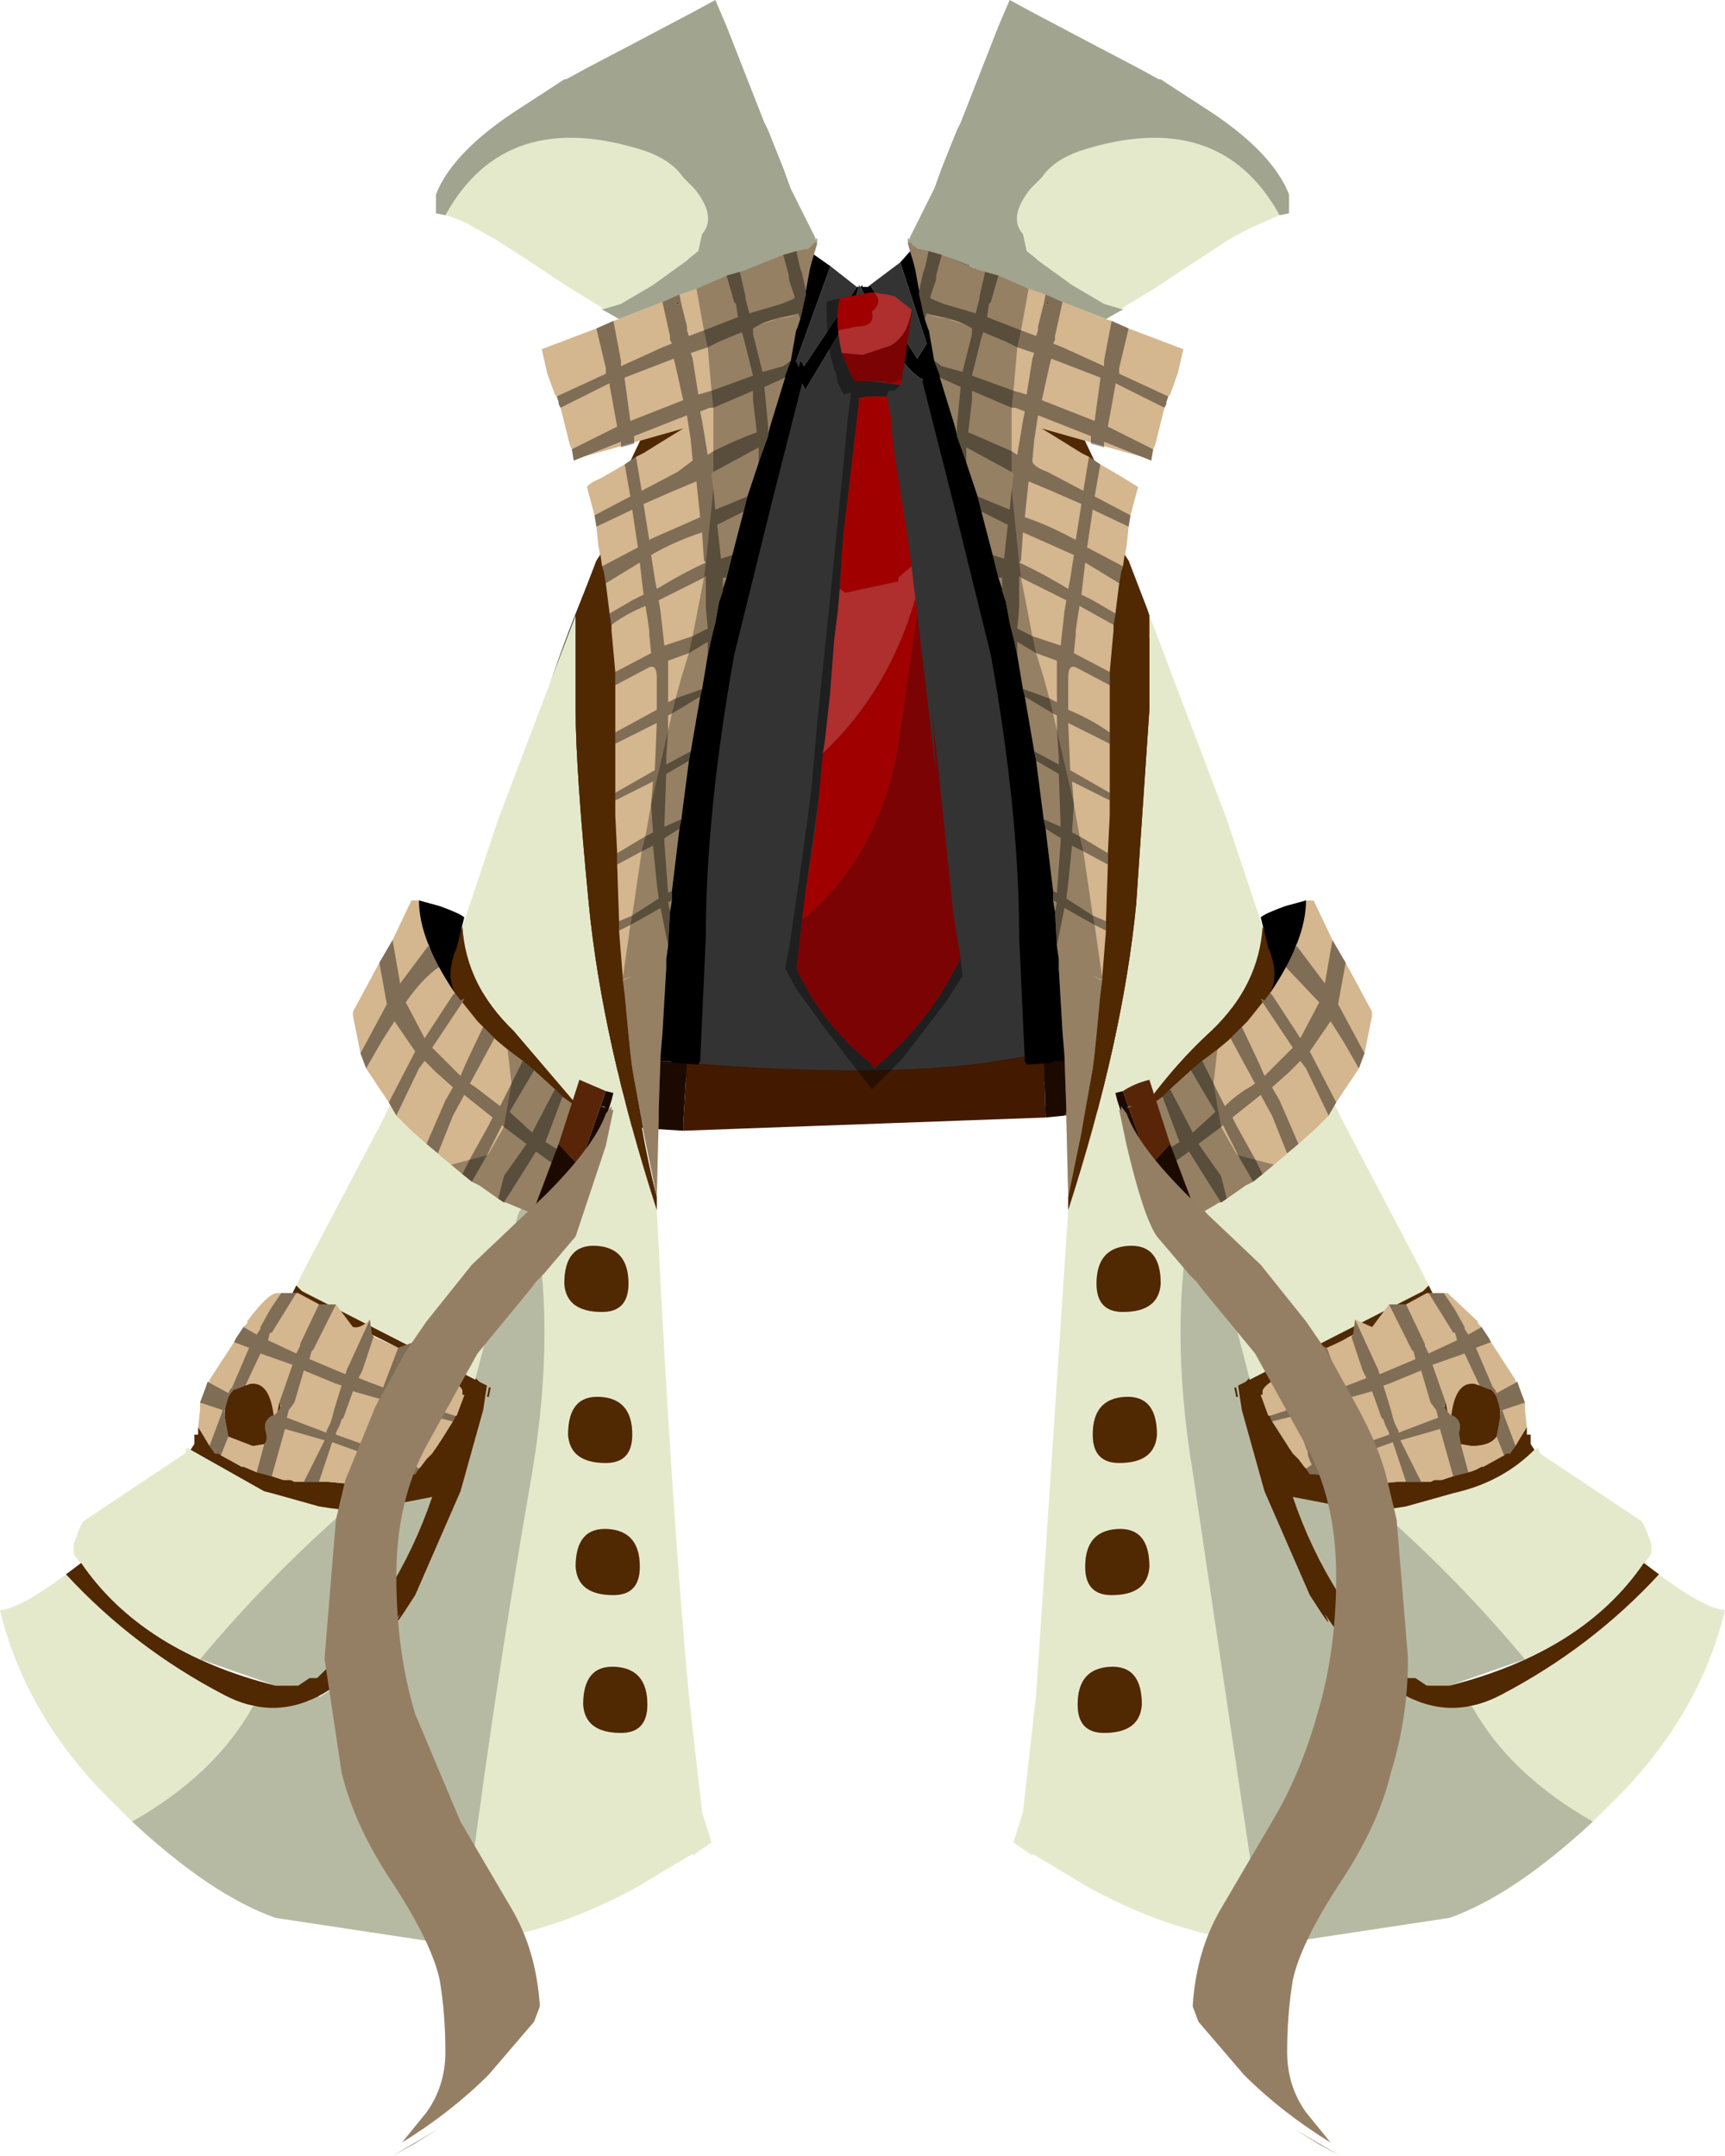 <svg xmlns="http://www.w3.org/2000/svg" xmlns:ffdec="https://www.free-decompiler.com/flash" xmlns:xlink="http://www.w3.org/1999/xlink" ffdec:objectType="frame" width="45.7" height="57.1"><use ffdec:characterId="1" xlink:href="#a" width="45.7" height="57.1"/><defs><g id="a" fill-rule="evenodd"><path fill="#333" d="M24.6 6.25q.35.05.95.65l.1.05-.35.75zm1 1.55q6.15 8.55 7.1 19.35l.05.9q0 .4-2.1.5l-4.55.15-6.45-.1-1.25-.05h-.2l-1.05-.05-4.5-.35.05-.7v-.05l.05-.55Q13.75 16.2 20 7.7v-.1l.75 1.75-.05-.7-.75-1.7.2-.2.75-.4.1.1-.05.05h.3l.25.2q-.9 1.7-.65 3.4h.05L22 7.05l.7.55-1.4 2.1-.05-.1-.05-.05-.1.35.25.45v-.05l1.2-2 .2-.7v-.05l.05.05q1.05 2.2 1.65 2.45l.3-.45.05.15.05.05q.5-.7.5-1.45zm-2.55-.25.8-.6.7 2.15-.25.4z"/><path d="m23.85 6.95.4-.45h.25l-.1-.25h.2l.7 1.45.35-.75.05.05-.25.6.15.2-.25.55q0 .75-.5 1.45l-.05-.05-.05-.15-.3.45q-.6-.25-1.65-2.45l-.05-.05.05.05.05-.05v.05H23l.05-.05L24.3 9.5l.25-.4zM20 7.6l-.1-.5.05-.15.75 1.7.05.7zm1.5-.9.5.35-1.1 3.05h-.05q-.25-1.7.65-3.4m1.2.9h.05l-.2.7-1.2 2v.05l-.25-.45.1-.35.05.05.05.1zm1.85-1.05v.05z"/><path fill="#431900" d="M18.2 28.15q4.9.4 7.9 0l1.55-.25.05 1.7-9.6.35v-.2zm10.35-.35.35-.05 1.05-.2 2.7-.5.05.2q-1.6.2-2.8.7l.15 1.3-1.85.3q.5-.85.35-1.75M17.3 29.9l-2.65-.25.5-.65-.05-.65-.1-.15-2.35-.4v-.25l2.1.25.55.1h.25l1.7.2-.1.45q-.1.8.15 1.35"/><path fill="#722f07" d="m32.7 27.25.2.85q.1.5-.2.6l-2.65.55-.15-1.3q1.2-.5 2.8-.7m-18.05 2.4-2.1-.35.1-1.5 2.35.4.1.15.05.65z"/><path fill="#1c0a00" d="m17.25 28.1.95.05-.1 1.6v.2l-.8-.05q-.25-.55-.15-1.35zm10.4-.2.9-.1q.15.9-.35 1.75l-.5.05z"/><path fill-opacity=".4" d="M23.5 10.45v.05h-.55l-.2.05v.15l-.4 3.4-.15 2.05-.1.8-.1 1.35-.3 2.75-.35 2.5-.25 2.1q.65 1.45 1.95 2.5l.1.15q1.35-1.1 2.1-2.55l.2-.35.05.45-.45.7-1.15 1.5-.8.8-1.2-1.55-.8-1.1-.3-.55.1-.5.25-1.7.25-1.8.05-.4.05-.4.05-.55.1-1.15.3-2.9.15-1.5.3-3 .05-.6.1-.75-.2.05v-.15.15l-.15-.3-.05-.25q-.25-.6-.25-1.7V8l.15-.05.2-.05q-.2 1.15.35 2.1l.05.05 1.2.15-.05.05-.1.1h-.15z"/><path fill="#a10000" d="M22.2 8.75q-.05-.45.05-.85l.8-.15h.1q.25.25-.05.5.1.4-.4.4zm1.7 1.3-.05.15-.3-.05zm-.4.1-.2-.05h.2zm-1.25 5.45.05-.9.05-.6.4-3.4v-.15l.2-.05h.55l.1.55v.1l.1.9.35 2.2.1.75-.35.3v.1l-1.4.3zm2 .25.05.35v.05l-.5 3.5q-.5 2.85-2.4 4.5l-.15.1.1-.8.25-1.6.1-.9.1-1.1q1.75-1.65 2.45-4.1"/><path fill="#7b0303" d="M24.15 8.2v.1l-.2 1.4v.05l-.05.15v.15l-.35.1h-.05v-.05h-.85l-.1-.15-.25-.6.55.05.75-.25q.45-.25.55-.95m.15 8.05.5 4.25-.1-1.55.1.85.45 4.35.2 1.25-.2.35q-.75 1.45-2.1 2.55l-.1-.15q-1.3-1.05-1.95-2.5l.15-1.3.15-.1q1.9-1.65 2.4-4.5z"/><path fill="#af2e2e" d="m23.15 7.75.35.05.2.05.45.35q-.1.7-.55.95l-.75.25-.55-.05-.05-.25-.05-.35.5-.1q.5 0 .4-.4.3-.25.05-.5m1 7.25.1.85q-.7 2.45-2.45 4.1l.05-.3.15-1.35v-.05l.1-1.3.1-.8.05-.55.15.1 1.4-.3v-.1z"/><path fill="#722f07" d="m25.55 8.85.5 1.4q2.5 7.2 3.15 14l-.8 1.25v-.05l-.5-3.9-.95-4.65-.05-.25v.05l-.25-1.05-.5-2.15-.3-1.8-.6-2.25v-.1zM19.8 8.5l.35.5v.1l-.65 2.25-.3 1.85-.5 2.15-.25 1v-.05l-1.05 5.05-.5 3.95v.05l-.85-1.25q.7-6.9 3.25-14.2z"/><path fill="#431900" d="m26.15 13.5-.15-.65-1.2-4.05.05-.05.1-.2v-.1L25 8.4l.2-.45.35.9-.3.5v.1l.6 2.25zm3.05 10.75.2 4.35-.8-1.05q-.5.55-.6-1.6v-1q-.1-2.55-1.05-8.05l.95 4.65.5 3.9v.05zm-10-11.05.3-1.85.65-2.25V9l-.35-.5.4-.95.2.45.05.05v.1l.1.2.05.05-1.25 4.15zm-3.15 10.9.85 1.25v-.05l.5-3.95 1.05-5.05v.05Q17.4 22.1 17.3 24.8v1l-.05 2.75-1.4-.05z"/><path fill="#d0d0d0" d="m16.4 28.6-.05-.15q0-.2.3-.2l.1.05zm12.25-.6.1-.05q.3 0 .3.2l-.05.15zm.05.7.1-.05.25.2q-.45.05-.35-.15m-12.35.45q0-.2.25-.2l.1.05q.1.2-.35.15"/><path fill="gray" d="m16.4 28.6.35-.3h.05l.05.2v.1l-.25.1-.15-.05zm12.6-.3-.05.05-.15.05-.25-.1v-.1l.05-.2h.05zm-.3.4q-.1.2.35.15l-.25.25-.2-.25zm-12 .3.1.15-.2.25-.25-.25q.45.05.35-.15"/><path fill="#e5e9cc" d="m14.8 2.2.15-.1H15l.55-.3 1.05-.55L18.4.3l.55-.3.3.7 1 2.55.1.2.4 1 .2.55.25.5.4.8v.05l.05-.05v.15l-.05-.05-.2.2h-.05l-1.6.55-3.35 1.3-.35-.2-.1-.05v-.05l-.9-.55-.15-.1-.6-.4-1.15-.75-.55-.3q-.4-.25-.8-.35l-.25-.05v-.5Q12 4 13.8 2.85zm10.55 1.25.1-.2 1-2.55.3-.7.55.3 1.8.95 1.05.55.55.3h.05l.15.1 1 .65q1.8 1.15 2.25 2.3v.5l-.25.05-.8.35-.55.3-1.15.75-.6.4-.15.1-.9.55v.05l-.1.05-.35.2-3.35-1.3q-.9-.4-1.6-.55h-.05l-.2-.2-.05.05V6.3l.05.05V6.3l.4-.8.25-.5.2-.55zM15.25 16.3v2.5q0 1.55.35 5.15t1.8 8.1q.4 8 .85 12.85l.35 3.1.25.8-.5.35v-.05l-1.5.9q-2.4 1.3-4.6 1.45h-.65l-4.3-.65q-1.7-.6-3.8-2.55l-.4-.4q-2.4-2.3-3.1-5.2.55-.05 1.75-.95 1.8 1.95 4.2 3.2l.75.3 1.5-.15-.1-.3-.2.05v-.05h-.05l-.05-.1h-.5l-2-.7q-1.85-.85-2.95-2.25l-.05-.05-.35-.5v-.25l.15-.4.1-.2 1.2-.8 1.5-1 .05-.15.1.05L7 39.5l.2.05 1.25.35.7.1 1-.1 1.3-.25q-.75 2.2-2.2 3.95l-.4.65-.25.25-.2.1.05.35q1.1-.6 2.15-2.2-.3.6.4-.5l1.2-2.75.6-2.15.1-.65-.2-.1-.1-.1v.05L8 34.2l-.15-.15.25-.5 2.05-3.9.55-1.15.5-1.25q2.05 1.8 4.45 2.45l-2.05-2.4q-1.25-1.2-1.35-2.75l.95-2.85zm14.85 7.65.35-5.15v-2.5l2.05 5.4.95 2.85q-.1 1.55-1.35 2.75-1.1 1-2.05 2.4 2.4-.65 4.45-2.45l.5 1.25.55 1.15 2.05 3.9.25.5-.15.15-4.6 2.35v-.05l-.1.1-.2.1.1.65.6 2.15 1.2 2.75q.7 1.1.4.5 1.05 1.6 2.15 2.2l.05-.35-.2-.1-.25-.25-.4-.65q-1.45-1.75-2.2-3.95l1.3.25 1 .1.7-.1 1.25-.35.2-.05q1.15-.3 1.95-1.1l.1-.05.05.15 1.5 1 1.2.8.1.2.15.4v.25l-.35.5-.05.05q-1.1 1.4-2.95 2.25l-2 .7h-.5l-.05.1h-.05v.05l-.2-.05-.1.3 1.5.15.75-.3q2.4-1.25 4.2-3.2 1.2.9 1.75.95-.7 2.9-3.1 5.2l-.4.4q-2.1 1.95-3.8 2.55l-4.3.65h-.65q-2.2-.15-4.6-1.45l-1.5-.9v.05l-.5-.35.25-.8.35-3.1.85-12.85q1.45-4.5 1.8-8.1M29.05 34q0 .75.7.75.95 0 1-.75 0-1.05-.85-1t-.85 1m3.65 2.75.05.25h.05l-.05-.25zm-3.05 2q.95 0 1-.75 0-1.05-.85-1t-.85 1q0 .75.7.75m-13.4 3.5q.7 0 .7-.75 0-.95-.85-1t-.85 1q.05.75 1 .75m.2 3.65q.7 0 .7-.75 0-.95-.85-1t-.85 1q.05.75 1 .75m-.4-7.15q.7 0 .7-.75 0-.95-.85-1t-.85 1q.05.75 1 .75m-3.1-2-.05.25h.05l.05-.25zM15.8 33q-.85-.05-.85 1 .05.75 1 .75.7 0 .7-.75 0-.95-.85-1m13.6 11.15q-.85.05-.85 1 0 .75.7.75.95 0 1-.75 0-1.05-.85-1m1.05-2.65q0-1.05-.85-1t-.85 1q0 .75.7.75.95 0 1-.75"/><path d="m24.75 9.45.15-.05.15.05q.45.2 1.15 1.45l.85 1.9q1 3.15 1.05 4.1l.5 3.9.35 4.25-.1 2.5.1.25-.15.25h-.55l-.05.05h-.25l-.1.05-.65.05-.05-.1-.15-3.3q0-3.25-.75-7.45l-1-4.05-.8-3.15v-.2l.15-.35zm-3.8 0 .15.15.15.35v.2l-.8 3.15-1 4.05q-.75 4.2-.75 7.45l-.15 3.3-.05.1-.65-.05-.1-.05h-.25l-.05-.05h-.55l-.15-.25.1-.25-.1-2.5q0-1.35.35-4.25l.5-3.9q.05-.95 1.05-4.1.15-.65.85-1.9t1.15-1.45l.15-.05z"/><path fill-opacity=".2" d="M31.6 32q.3-.15.4.25l1.1 4.25-.1.1-.2.1.1.65.6 2.15 1.2 2.75q.7 1.1.4.5 1.05 1.6 2.15 2.2l.05-.35-.2-.1-.25-.25-.4-.65q-1.45-1.75-2.2-3.95l1.3.25 1 .1q2.1 1.85 3.85 3.95l-2 .7h-.5l-.05.1h-.05v.05l-.2-.05-.1.3 1.5.15q1 1.8 3.2 3.05-2.1 1.95-3.8 2.55l-4.3.65h-.65L31.6 39q-.65-3.9 0-7m1.15 5h.05l-.05-.25h-.05zM13 36.75h-.05l-.05.25h.05zm-.3-.15-.1-.1 1.1-4.25q.1-.4.4-.25.65 3.1 0 7-1.1 6.3-1.85 12.45h-.65l-4.3-.65q-1.7-.6-3.8-2.55Q5.7 47 6.7 45.2l1.5-.15-.1-.3-.2.05v-.05h-.05l-.05-.1h-.5l-2-.7q1.75-2.1 3.85-3.95l1-.1 1.3-.25q-.75 2.2-2.2 3.95l-.4.65-.25.25-.2.1.05.35q1.1-.6 2.15-2.2-.3.6.4-.5l1.2-2.75.6-2.15.1-.65z"/><path fill="#9f4f04" d="m33.45 24.55.4 1 .65 1.7q-2.05 1.8-4.45 2.45.95-1.4 2.05-2.4 1.25-1.2 1.35-2.75M27.75 8l.05.05h-.1zm-9.8 0 .05.05h-.1zm11.85 6.65v.05l.1.15.5 1.3.05.15v2.5l-.35 5.15q-.35 3.6-1.8 8.1v-.35l.75-4.3q.3-2.6.25-5.5-.1-2.9.15-4.8l.25-1.95zm-2.7-4 .5.45v-.05l-.35-.55.15-.2.15.1v.1l.15-.2.45.75.2-.2.95 2-.1.2-.45-.2q-.2-.1-.25-.4-.05 0-.15.1l-1.15-.9.1-.2q0-.5-.3-.7zm-9.9 1.8-.25.4-.45.2-.1-.2.95-2 .2.2.45-.75.15.2v-.1l.15-.1.15.2-.35.55v.05l.5-.45.1.1q-.3.2-.3.7l.1.2-1.15.9zm-1.3 2.2.1.5.25 1.95q.25 1.9.15 4.8-.05 2.9.25 5.5t.75 4.3v.35q-1.45-4.5-1.8-8.1t-.35-5.15v-2.5l.05-.15.5-1.3.1-.15zM29.05 34q0-.95.85-1t.85 1q-.05.75-1 .75-.7 0-.7-.75M21 9.75v.05-.1zM32.75 37l-.05-.25h.05l.05.25zm-3.1 1.75q-.7 0-.7-.75 0-.95.85-1t.85 1q-.05.75-1 .75m3.25-1.4-.1-.65.2-.1.1-.1v.05l4.6-2.35.15-.15.1.2-1.6.9-.5.2-1.25.7-1.15.8v.1h-.05l.75 1.4q.55.7 1.2.8l.7.1.45.05.5-.05h.9l.1-.05h.2l1.05-.35h.05l.6-.35h.1l.45-.7v.2h.1v.25l.1.15q-.8.8-1.95 1.1l-.2.05-1.25.35q-1.15.2-1.7 0l-1.3-.25q.95 2.8 3.05 4.8h.2l.3.2h.6q3.55-.9 5.15-3.25l.4.3q-1.8 1.95-4.2 3.2t-4.65-2.15q.3.6-.4-.5l-1.2-2.75zM15.8 33q.85.05.85 1 0 .75-.7.75-.95 0-1-.75 0-1.05.85-1m-2.9 3.7-.1.65-.6 2.15-1.2 2.75q-.7 1.1-.4.5-2.25 3.4-4.65 2.15t-4.2-3.2l.4-.3q1.6 2.35 5.15 3.25h.6l.3-.2h.2q2.1-2 3.05-4.8l-1.3.25q-.55.2-1.7 0l-1.25-.35-.2-.05-1.95-1.1.1-.15V38h.1v-.2l.45.7h.1l.6.35h.05l1.05.35h.2l.1.05h.9l.5.05.45-.05.7-.1q.65-.1 1.2-.8.55-.8.75-1.4h-.05v-.1q0-.2-1.15-.8-.4-.3-1.25-.7l-.5-.2q-1.1-.8-1.6-.9l.1-.2.15.15 4.6 2.35v-.05l.1.1zm.05.3h-.05l.05-.25H13zm3.1 1.75q-.95 0-1-.75 0-1.05.85-1t.85 1q0 .75-.7.75m.4 7.15q-.95 0-1-.75 0-1.05.85-1t.85 1q0 .75-.7.75m-.2-3.65q-.95 0-1-.75 0-1.05.85-1t.85 1q0 .75-.7.75M39 36.65q.75 0 .75.85.1.8-.75.8-.75 0-.75-.8 0-.85.75-.85m-9.55 5.6q-.7 0-.7-.75 0-.95.85-1t.85 1q-.05.75-1 .75m-.05 1.9q.85-.05.85 1-.05.75-1 .75-.7 0-.7-.75 0-.95.85-1M15.65 29.7q-2.4-.65-4.45-2.45l.65-1.7.4-1q.1 1.55 1.35 2.75zM6.7 36.65q.75 0 .75.85 0 .8-.75.8-.85 0-.75-.8 0-.85.75-.85"/><path fill-opacity=".498" d="m33.85 25.55.65 1.7q-2.05 1.8-4.45 2.45.95-1.4 2.05-2.4 1.25-1.2 1.35-2.75zM27.8 8.05h-.1l.05-.05zm-9.8 0h-.1l.05-.05zm11.7 7.1.1-.5v.05l.1.15.5 1.3.05.15v2.5l-.35 5.15q-.35 3.6-1.8 8.1v-.35l.75-4.3q.3-2.6.25-5.5-.1-2.9.15-4.8zm-2.15-4.75v.1l.15-.2.45.75.2-.2.95 2-.1.2-.45-.2q-.2-.1-.25-.4-.05 0-.15.1l-1.15-.9.1-.2q0-.5-.3-.7l.1-.1.5.45v-.05l-.35-.55.15-.2zm-10 .65.45-.75.15.2v-.1l.15-.1.15.2-.35.55v.05l.5-.45.1.1q-.3.2-.3.7l.1.2-1.15.9-.15-.1-.25.4-.45.2-.1-.2.95-2zm-1.65 3.6.1.5.25 1.95q.25 1.9.15 4.8-.05 2.9.25 5.5t.75 4.3v.35q-1.45-4.5-1.8-8.1t-.35-5.15v-2.5l.05-.15.5-1.3.1-.15zM29.9 33q.85-.05.85 1-.05.75-1 .75-.7 0-.7-.75 0-.95.85-1M21 9.75v.05-.1zm11.75 27 .05.25h-.05l-.05-.25zm-3.1 2q-.7 0-.7-.75 0-.95.85-1t.85 1q-.05.75-1 .75m3.25-1.4-.1-.65.2-.1.1-.1v.05l4.6-2.35.15-.15.1.2-1.6.9-.5.2-1.25.7-1.15.8v.1h-.05l.75 1.4q.55.7 1.2.8l.7.1.45.05.5-.05h.9l.1-.05h.2l1.05-.35h.05l.6-.35h.1l.45-.7v.2h.1v.25l.1.15q-.8.8-1.95 1.1l-.2.05-1.25.35q-1.15.2-1.7 0l-1.3-.25q.95 2.8 3.05 4.8h.2l.3.2h.6q3.55-.9 5.15-3.25l.4.3q-1.8 1.95-4.2 3.2t-4.65-2.15q.3.6-.4-.5l-1.2-2.75zM15.8 33q.85.05.85 1 0 .75-.7.75-.95 0-1-.75 0-1.05.85-1m-2.9 4 .05-.25H13l-.05.25zm-.1.35-.6 2.15-1.2 2.75q-.7 1.1-.4.5-2.25 3.4-4.65 2.15t-4.2-3.2l.4-.3q1.6 2.35 5.15 3.25h.6l.3-.2h.2q2.1-2 3.05-4.8l-1.3.25q-.55.2-1.7 0l-1.25-.35-.2-.05-1.95-1.1.1-.15V38h.1v-.2l.45.7h.1l.6.35h.05l1.05.35h.2l.1.05h.9l.5.05.45-.05.7-.1q.65-.1 1.2-.8.55-.8.75-1.4h-.05v-.1q0-.2-1.15-.8-.4-.3-1.25-.7l-.5-.2q-1.1-.8-1.6-.9l.1-.2.15.15 4.6 2.35v-.05l.1.1.2.1zm3.25 1.4q-.95 0-1-.75 0-1.05.85-1t.85 1q0 .75-.7.75m.4 7.15q-.95 0-1-.75 0-1.05.85-1t.85 1q0 .75-.7.75m-1.2-4.4q0-1.05.85-1t.85 1q0 .75-.7.75-.95 0-1-.75M39 36.65q.75 0 .75.85.1.8-.75.8-.75 0-.75-.8 0-.85.75-.85m-9.6 7.5q.85-.05.85 1-.05.75-1 .75-.7 0-.7-.75 0-.95.85-1m1.05-2.65q-.05.75-1 .75-.7 0-.7-.75 0-.95.85-1t.85 1m-14.8-11.8q-2.4-.65-4.45-2.45l.65-1.7.4-1q.1 1.55 1.35 2.75zm-8.2 7.8q0 .8-.75.8-.85 0-.75-.8 0-.85.75-.85t.75.85"/><path fill-opacity=".298" d="m14.8 2.2.15-.1H15l.55-.3 1.05-.55L18.4.3l.55-.3.3.7 1 2.55.1.2.4 1 .2.55.25.5.4.8v.05l.05-.05v.15l-.05-.05-.2.2h-.05l-1.6.55-3.35 1.3-.35-.2-.1-.05.5-.15.85-.5.9-.65.05-.05.25-.2.1-.45q.4-.45-.2-1.2l-.3-.3q-.3-.45-1-.7-3.7-1.2-5.3 1.7l-.25-.05v-.5Q12 4 13.8 2.85zm10.55 1.25.1-.2 1-2.55.3-.7.55.3 1.8.95 1.05.55.55.3h.05l.15.1 1 .65q1.8 1.15 2.25 2.3v.5l-.25.05Q32.3 2.8 28.6 4q-.7.25-1 .7l-.3.3q-.6.75-.2 1.2l.1.45.25.2.05.05.9.65.85.5.5.15-.1.05-.35.2-3.35-1.3q-.9-.4-1.6-.55h-.05l-.2-.2-.05.05V6.3l.05.05V6.3l.4-.8.25-.5.2-.55z"/><path fill="#d4b68f" d="M27.7 8.05h.1L27.75 8zm1.6.4.15.05.45.2 1.45.55-.15.65-.2.55-.05.05-.05.15v.05l-.05.1-.25 1-.05.1-.05.3-.25-.1-2.65-.75.65.4.4.25.2.1.3.2.6.35.4.25-.2.75-.05.3-.05.5-.05.25v-.05l-.05.35-.05.15-.05.3-.1.8-.05.3v.15l-.05.55-.05.55v3.8l-.05 1v.3l-.05 1.5v.25l-.1 1.25v.05l-.05.4-.1 1.05-.05.5-.05.4-.25 1.4-.05.3-.35 1.7-.05-2.05v-.25l-.05-1.45-.05-.6-.1-1.7v-.25l-.05-.35-.05-.9-.05-.3v-.25l-.2-1.65-.05-.25-.2-1.55-.05-.25-.25-1.45-.05-.2-.15-.9-.1-.45-.1-.4-.1-.55-.1-.3v-.05l-.1-.3-.15-.6-.3-1.15-.1-.4-.3-.9-.05-.15-.2-.55v-.05l-.05-.2-.4-1.3v-.05l-.15-.4-.15-.85v.05l-.1-.3-.05-.2L24.4 8l-.05-.2v-.1l-.1-.55-.05-.2-.15-.5.05-.05.2.2h.05l.25.05.35.1 1 .4.15.05.35.1.8.35.45.15.45.2zm5.05 16.6.25-1.2h.2l.5 1.05.35.6.7 1.3v.1l-.2 1-.15.4-.6.9-.2.35-.35.35-.45.4-.3.25-.05.05-.3.25-.3.25-.25.2-.2.1-.5.35-.15.1h-.05q-.8.5-1.2.5l-.5-1.05v-.05l-.1-.15-.05-.1-.15-.15.05-.05-.4-1.15.85-.6.2-.2.55-.5.3-.25.4-.3.3-.25.05-.05.3-.3.15-.15.4-.5-.05-.1.1.05.15-.2.4-.7zM21.6 6.4l.05.05-.15.5-.05.2-.1.55v.1l-.05.2-.05.25-.05.2-.1.3V8.7l-.15.85-.15.4V10l-.4 1.3-.05.2v.05l-.2.55-.05.15-.3.9-.1.4-.3 1.15-.15.6-.1.3v.05l-.1.3-.1.55-.1.4-.1.45-.15.9-.05.2-.25 1.45-.05.25-.2 1.55-.05.25-.2 1.65v.25l-.05.3-.05.9-.05.35v.25l-.1 1.7-.05.6-.05 1.45v.25l-.05 2.05-.35-1.7-.05-.3-.25-1.4-.05-.4-.05-.5-.1-1.05-.05-.4v-.05l-.1-1.25v-.25l-.05-1.5v-.3l-.05-1v-3.8l-.05-.55-.05-.55v-.15l-.05-.3-.1-.8-.05-.3-.05-.15-.05-.35v.05l-.05-.25-.05-.5-.05-.3-.2-.75q.05-.1.4-.25l.6-.35.3-.2.2-.1.4-.25.65-.4-2.65.75-.25.1-.05-.3-.05-.1-.25-1-.05-.1v-.05l-.05-.15-.05-.05-.2-.55-.15-.65 1.45-.55.45-.2.15-.05L17.55 8l.45-.2.45-.15.8-.35.35-.1.15-.05 1-.4.35-.1.25-.05h.05zM17.95 8l-.05.05h.1zM13.1 27.5l.05.05.3.25.4.3.3.25.55.5.2.2.85.6-.4 1.15.05.05-.15.15-.05.1-.1.15v.05l-.5 1.05-1.2-.5h-.05l-.15-.1-.5-.35-.2-.1-.25-.2-.3-.25-.3-.25-.05-.05-.3-.25-.45-.4-.35-.35-.2-.35-.6-.9-.15-.4-.2-1v-.1l.7-1.3.35-.6.5-1.05h.2l.25 1.2.3.55.4.7.15.2.1-.05-.05.1.4.5.15.15zm25.2 9.65-.05.1.1.15zm-.05-2.9h.1l.8.75v.05l.1.1.2.3.05.1.65 1v.05h.05l.05.15.15.4v.2l.05.45-.3.5-.15.2h-.1l-.05.05-.55.3h-.05q-.15.1-.35.15l-.4.1-.3.1H38l-.1.05H37l-.5.05h-.45l-.95-.15.05-.05-.3-.05h-.15l-.1-.15-.05-.05-.15-.2-.1-.1-.05-.05-.1-.15-.45-.7-.05-.1v-.05h-.05l-.2-.55h.05v-.1q0-.15.55-.45l.15-.1.45-.25v-.55l.55.2.65-.3.05-.05.05-.4.45.2.45-.6h.45l.55-.3h.45m.8 2.4H39q-.45 0-.55.85h.05q.25.15.15.45l.05.3.3.05q.5 0 .65-.25l.1-.55v-.15l-.1-.35-.05-.1-.1-.1h-.05l-.25-.1zm-31.2-2.4h.05l.55.3h.45l.45.6q.2.05.45-.2l.05.4.05.05.65.3.55-.2v.55l.45.25.15.1q.55.3.55.45v.1h.05l-.2.55h-.05v.05l-.05.1-.45.7-.1.15-.05.05-.1.1-.15.2-.05.05-.1.15h-.15l-.3.05.05.05-.95.15H9.2l-.5-.05h-.9l-.1-.05h-.2l-.3-.1-.4-.1-.35-.15H6.4l-.55-.3-.05-.05h-.1l-.15-.2-.3-.5.05-.45v-.2l.15-.4.05-.15h.05v-.05l.65-1 .05-.1.2-.3.1-.1V35q.55-.75.8-.75h.5m-.4 3-.05-.1-.05.25zm-1.2-.45H6.2l-.1.1-.05.1-.1.35v.15l.1.55.65.25.3-.05q.1-.1.05-.3-.1-.3.15-.45h.05q-.1-.85-.55-.85h-.05l-.15.05z"/><path fill-opacity=".4" d="m33.5 26.5.15-.2.05.05.75 1.15.5-.95-.9-.95.3-.55.75 1 .2-1.15.35.6-.2 1.1.7 1.3-.15.4-.4-.7-.35-.55-.55.8.7 1.35-.2.35-.6-1.25-.15-.2-.3.3-.45.4.2.35.5 1.15-.3.25-.4-1-.3-.55-.75.6.1.2.5.9.2.4-.25.2-.4-.7-.3-.6-.1-.2-.05.05-.6.45.6.85.15.6-.15.1-.35-.55-.5-.8-.55.4-.5.1-.15-.15.05-.05.9-.55-.45-1.2.2-.2.6 1.15.6-.55-.65-1.1.3-.25.3.6.3.6q.3-.3.65-.5l.15-.1-.65-1.2.3-.3.45.95.15.35.75-.75-.8-1.2-.05-.1zM27.95 9l-.05.1.25.1 1.1.5v-.15l.2-1.05.45.2-.25 1.05v.15l1.3.6-.05.15v.05l-.05.1-1.3-.65v.05l-.2 1.1 1.2.6-.05.3-.25-.1L30 12l-.75-.3v.15l-.35-.1v-.2L27.5 11l-.1.65-.05.55q0 .15.4.3l.95.5.15-.9.3.2-.15.85.95.5-.05.3-.95-.45-.15 1 .95.5-.05.15-.05.3-.9-.55-.1.85.3.15.6.35-.05.3-.9-.5-.05.3-.05.35v.1l-.05.5.95.5v.35l-.85-.45q-.25-.15-.25.25v.85q.6.25 1.1.6v.3l-.1-.05-1-.5.05 1.2v.05l1.05.6v.2l-1-.5.05.6-.05.75.2.1.75.45v.3l-.65-.35-.3-.15-.1 1-.05.4.7.45.35.15v.25l-.3-.15-.8-.45-.2 1-.05-.9.05-.25-.1-.05v-.25l.1.05.1-1.35v-.1l-.4-.25-.05-.25.45.2-.05-1.4-.6-.35-.05-.25.65.35v-.2l-.05-.7v-.4l-.1-.05-.75-.45-.05-.2.7.25.2.1v-1.1l-.55-.2-.5-.3v.35l-.1-.45-.1-.4-.1-.55-.1-.3v-.35h-.1l-.15-.6.3.1.1-.9-.7-.35-.1-.4.85.35.05-.55.05-.4-.05-.05-1.2-.65v.4l-.05-.15-.2-.55v-.25l.1-1.05-.55-.25v-.05l-.15-.4.2.15.55.15.25-1V8.7q-.3-.2-.65-.25l-.55-.15-.05.15-.05-.2L24.4 8l-.05-.2v-.1l.1-.45.05-.15.05-.2.05-.25.35.1-.15.55v.1l-.15.45v.05l.1.05.25.1.85.25.1-.4v-.05l.15-.65.35.1-.2.7-.05.05-.05.35.9.35.4.15.05-.15v-.1l.15-.6.05-.25.45.2-.2.9zm-1.9-.2-.05.15-.25 1 1.1.4.35.1.15-.95.05-.15-.45-.15-.3-.15zm1.75-.75L27.75 8l-.05.05zm0 1.65-.2.9 1.4.55.15-1.1V10l-.65-.25-.65-.25zm-1 1.1-1.05-.45v.25l-.1.85 1.15.5.15.1.15-.9.05-.25-.25-.1zm.2 4.1q.65.3 1.3.7l.05-.25.1-.65-1.35-.6-.05.75zm0 .9v.3l-.05.55.4.2.15.05.6.2.05-.45.05-.45.05-.3-1.2-.6-.05-.05zm.15-2.1q.6.2 1.25.55l.1.05.15-.95-.8-.35-.6-.25zM19.6 7.2l.15.65v.05l.1.4.85-.25.25-.1.1-.05v-.05l-.15-.45v-.1l-.15-.55.35-.1.05.25.05.2.05.15.1.45v.1l-.05.2-.05.25-.05.2-.05-.15-.55.15q-.35.05-.65.25v.15l.25 1 .55-.15.2-.15-.15.4V10l-.55.25.1 1.05v.25l-.2.55-.05.15v-.4l-1.2.65-.05.05.05.4.05.55.85-.35-.1.4-.7.35.1.9.3-.1-.15.6h-.1v.35l-.1.3-.1.55-.1.4-.1.45V17l-.5.3-.55.2v1.1l.2-.1.7-.25-.05.2-.75.45-.1.05v.4l-.05.7v.2l.65-.35-.05.25-.6.35-.05 1.4.45-.2-.05.25-.4.25v.1l.1 1.35.1-.05v.25l-.1.05.05.25-.05.9-.2-1-.8.45-.3.15v-.25l.35-.15.7-.45-.05-.4-.1-1-.3.15-.65.35v-.3l.75-.45.2-.1-.05-.75.05-.6-1 .5V21l1.05-.6v-.05l.05-1.2-1 .5-.1.05v-.3l1.1-.6v-.85q0-.4-.25-.25l-.85.45v-.35l.95-.5-.05-.5v-.1l-.05-.35-.05-.3q-.5.2-.9.5l-.05-.3.6-.35.3-.15-.1-.85-.9.55-.05-.3-.05-.15.95-.5-.15-1-.95.45-.05-.3.95-.5-.15-.85.3-.2.15.9.95-.5.4-.3-.05-.55-.1-.65-1.4.55v.2l-.35.1v-.15l-.75.3-.25.1-.25.1-.05-.3 1.2-.6-.2-1.1v-.05l-1.3.65-.05-.1v-.05l-.05-.15 1.3-.6v-.15L15.8 8.7l.45-.2.2 1.05v.15l1.1-.5.25-.1-.05-.1v-.1l-.2-.9.45-.2.05.25.15.6v.1l.05.15.4-.15.9-.35-.05-.35-.05-.05-.2-.7zm-1.7.85h.1L17.95 8zm0 1.65-.05-.2-.65.25-.65.25v.05l.15 1.1 1.4-.55zm.45-.2.15.95.35-.1 1.1-.4-.25-1-.05-.15-.6.25-.3.15-.45.15zm.35 5.75-.05.05-1.2.6.05.3.05.45.05.45.6-.2.15-.05.4-.2-.05-.55v-.85m1.25-4.65v-.25l-1.05.45h-.1l-.25.1.05.25.15.9.15-.1q.6-.3 1.15-.5zm-2.7 4.1.1.65.05.25q.65-.4 1.3-.7l-.05-.05-.05-.75q-.75.25-1.35.6m-.05-.4.1-.05 1.25-.55-.1-.95-.6.25-.8.35zm-4.1 13.2-.65 1.2.15.1.65.5.3-.6.3-.6.3.25-.65 1.1.6.55.6-1.15.2.2-.45 1.2.9.55.05.05-.15.15-.5-.1-.55-.4-.5.8-.35.55-.15-.1.15-.6.6-.85-.6-.45-.05-.05-.1.2-.3.6-.4.7-.25-.2.2-.4.5-.9.1-.2-.75-.6-.3.55-.4 1-.3-.25.5-1.15.2-.35-.45-.4-.3-.3-.15.2-.6 1.25-.2-.35.7-1.35-.55-.8-.35.55-.4.7-.15-.4.7-1.3-.2-1.1.35-.6.2 1.15.75-1 .3.55q-.45.3-.9.95l.5.95.75-1.15.05-.05.15.2.1-.05-.05.1-.8 1.2.75.75.15-.35.45-.95zm22.3 9.65-.8.25.25.8.05.15.05.1.05.25.8-.35-.05-.15-.05-.1-.05-.2zm1.45.2.05.2.05.15.1.2v.05l1.05-.4-.05-.2-.15-.2-.25-.85-.85.35-.15.05zm-.25.2-.25-.7-.7.2.45 1.2.7-.25v-.05l-.1-.2-.05-.15zm1.25-3.3h.4l.3.45.25.45v.05l.1.15.35-.2.2.3.05.1-.4.15.45 1.05.05.05.05.1.55-.3.05.15.15.4-.6.2.05.15.3.8-.15.2h-.1l-.05.05-.2-.5.1-.55v-.15l-.1-.35-.05-.1-.1-.1h-.05l-.25-.1-.4-.85-.85.3.35 1-.05.1.1.15.1.1h.05q.25.15.15.45l.05.3.2.75-.4.1-.35-1.25-1.05.3.55 1.1h-.4l-.35-1.05-.7.25.3.85h-.3l-.3-.7-.3.1-.5.25.05.15-.3-.05h-.15l-.1-.15.15-.1-.1-.25v-.1l-.05-.1-.3-.85-.6.15-.05-.1v-.05l.6-.2v-.05l-.05-.05-.2-.8.15-.1.35.75v.1h.05l.6-.25-.05-.25-.5-1.15.55.2.4 1.05.4-.15.25-.1-.05-.1-.05-.1-.3-.9.05-.05.05-.4.55 1.2.05.1.05.15.95-.4-.05-.2-.05-.05-.6-1.2h.45l.5 1.05v.05l.1.2.75-.35-.05-.2h-.05zm-30 0L7.2 35.3h-.05l-.05.2.75.35.1-.2v-.05l.5-1.05h.45l-.6 1.2-.05.05-.05.2.95.4.05-.15.05-.1.55-1.2.05.4.05.05-.3.9-.05.1-.05.1.25.1.4.15.4-1.05.55-.2-.5 1.15-.05.25.6.25h.05v-.1l.35-.75.15.1-.2.8-.05.05v.05l.6.2v.05l-.05.1-.6-.15-.3.85-.05.1v.1l-.1.25.15.1-.1.15h-.15l-.3.05.05-.15-.5-.25-.3-.1-.3.7h-.3l.3-.85-.7-.25-.35 1.05h-.4l.55-1.1-1.05-.3-.35 1.25-.4-.1.2-.75q.1-.1.05-.3-.1-.3.15-.45h.05l.1-.1.1-.15-.05-.1.35-1-.85-.3-.4.85-.25.1H6.2l-.1.1-.05.1-.1.35v.15l.1.55-.2.5-.05-.05h-.1l-.15-.2.3-.8.05-.15-.6-.2.15-.4.05-.15.55.3.05-.1.05-.05.45-1.05-.4-.15.05-.1.2-.3.35.2.1-.15v-.05l.25-.45.3-.45h.4m2.45 2.9-.25.75-.05.2-.05.1-.05.15.8.35.05-.25.05-.1.05-.15.25-.8zm-2.65.2-.05.2 1.05.4v-.05l.1-.2.05-.15.05-.2.2-.65-.15-.05-.85-.35-.25.85zm1.45.2-.05.05-.05.15-.1.2V38l.7.25.45-1.2-.7-.2z"/><path fill-opacity=".298" d="m24.1 6.4.2.2h.05l.25.05.35.1 1 .4.15.05.35.1.8.35-.2 1.1-.1.45-.1 1.15-.05.45v1.7l.05.05-.05.4.2 1.95.05.4.3 1.55.1.45.2.65.15.55.1.4.1.45.45 1.95.15.85.1.4.25 1.7.05.25.2 1.4v.05l-.25-.1.2.1h.05l-.05.4-.1 1.05-.05.5-.05.4-.25 1.4-.05.3-.35 1.7-.05-2.05v-.25l-.05-1.45-.05-.6-.1-1.7v-.25l-.05-.35-.05-.9-.05-.3v-.25l-.2-1.65-.05-.25-.2-1.55-.05-.25-.25-1.45-.05-.2-.15-.9-.1-.45-.1-.4-.1-.55-.1-.3v-.05l-.1-.3-.15-.6-.3-1.15-.1-.4-.3-.9-.05-.15-.2-.55v-.05l-.05-.2-.4-1.3v-.05l-.15-.4-.15-.85v.05l-.1-.3-.05-.2L24.4 8l-.05-.2v-.1l-.1-.55-.05-.2-.15-.5zm.5 1.95.5.1.5.15-.55-.2zM21.4 6.6l.2-.2.05.05-.15.5-.05.2-.1.55v.1l-.05.2-.05.25-.05.2-.1.3V8.7l-.15.85-.15.4V10l-.4 1.3-.05.2v.05l-.2.55-.05.15-.3.9-.1.4-.3 1.15-.15.6-.1.3v.05l-.1.3-.1.55-.1.4-.1.45-.15.9-.05.2-.25 1.45-.05.25-.2 1.55-.05.25-.2 1.65v.25l-.05.3-.05.9-.05.35v.25l-.1 1.7-.05.6-.05 1.45v.25l-.05 2.05-.35-1.7-.05-.3-.25-1.4-.05-.4-.05-.5-.1-1.05-.05-.4v-.05l.2-1.4.05-.25.25-1.7.1-.4.15-.85.45-1.95.1-.45.1-.4.15-.55.2-.65.1-.45.3-1.55.05-.4.2-1.95-.05-.4.05-.05v-1.7l-.05-.45-.1-1.15-.1-.45-.2-1.1.8-.35.35-.1.15-.05 1-.4.35-.1.25-.05zm-.3 1.75-.45.05-.55.2.5-.15zm-4.35 17.5-.25.1h.05z"/><path d="M34.6 23.85q0 1.05-.95 2.45.25-.5-.05-1.2l-.2-.8q.1-.1.65-.3zM12.1 25.1q-.3.7-.05 1.2-.95-1.4-.95-2.45l.55.15q.55.2.65.3z"/><path fill-opacity=".298" d="m13.85 28.1.3.25.55.5.2.2.85.6-.4 1.15.1.05-.05.2-.15-.05-.65 1.35-1.2-.5h-.05l-.15-.1-.5-.35-.2-.1-.25-.2-.3-.25.95-.25.05-.05.4-.7.2-1.15-.1-.9zm18 0 .4-.3-.1.9.2 1.15.4.7.05.05.95.25-.3.25-.25.2-.2.1-.5.35-.15.1h-.05q-.8.5-1.2.5L30.45 31l-.15.05-.05-.2.1-.05-.4-1.15.85-.6.2-.2.55-.5z"/><path fill="#1c0a00" d="m29.75 28.9.7 2 .55-.6.85 2.25v.2q0 .15-.35.3l-.45.15-.55-1.4-.25-.6-.05-.2-.6-1.85-.05-.2zm-13.7 0 .2.05-.05.2-.6 1.85-.05.2-.25.6-.55 1.4-.45-.15q-.35-.15-.35-.3v-.2l.85-2.25.55.6z"/><path fill="#582508" d="M29.75 28.9q.3-.2.7-.3l.55 1.7-.55.6zm-13.7 0-.7 2-.55-.6.55-1.7z"/><path fill="#957f64" d="m29.7 29.3.15.2q.3.85 1.6 2.15l1.95 1.85 1.2 1.5.55.8.8 1.45q.6 1.1.8 1.95l.25 1.05.3 3.65v.05q0 1.55-.45 3-.35 1.45-1.4 3-1 1.55-1.2 2.5-.15.9-.15 1.9 0 .9.5 1.6l.65.8q-1.3-.8-2.3-1.8l-1.2-1.4-.15-.4v-.05q.1-1.45.75-2.55l1.35-2.3q.75-1.25 1.2-2.85.5-1.65.5-3.65 0-2.05-.85-3.55l-1.3-2.35-1.4-1.7-.15-.2-.2-.2-.85-1q-.35-.5-.8-2.4l-.2-.95h.05zm.15.05.05-.05h.1zm-13.65.05h.05l-.2.95-.8 2.4-.85 1-.2.2-.15.2-1.4 1.7-1.3 2.35q-.85 1.5-.85 3.55 0 2 .5 3.65l1.2 2.85 1.35 2.3q.65 1.1.75 2.55v.05l-.15.4-1.2 1.4q-1 1-2.3 1.8l.65-.8q.5-.7.5-1.6 0-1-.15-1.9-.2-.95-1.2-2.5-1.05-1.55-1.4-3l-.45-3v-.05l.3-3.65.25-1.05.8-1.95.8-1.45.55-.8 1.2-1.5 1.95-1.85q1.3-1.3 1.6-2.15l.15-.2zm-.3-.1h.1l.05.05zm19.05 27.5-.65-.4 1.2.7zm-24.55.3 1.2-.7-.65.4z"/></g></defs></svg>